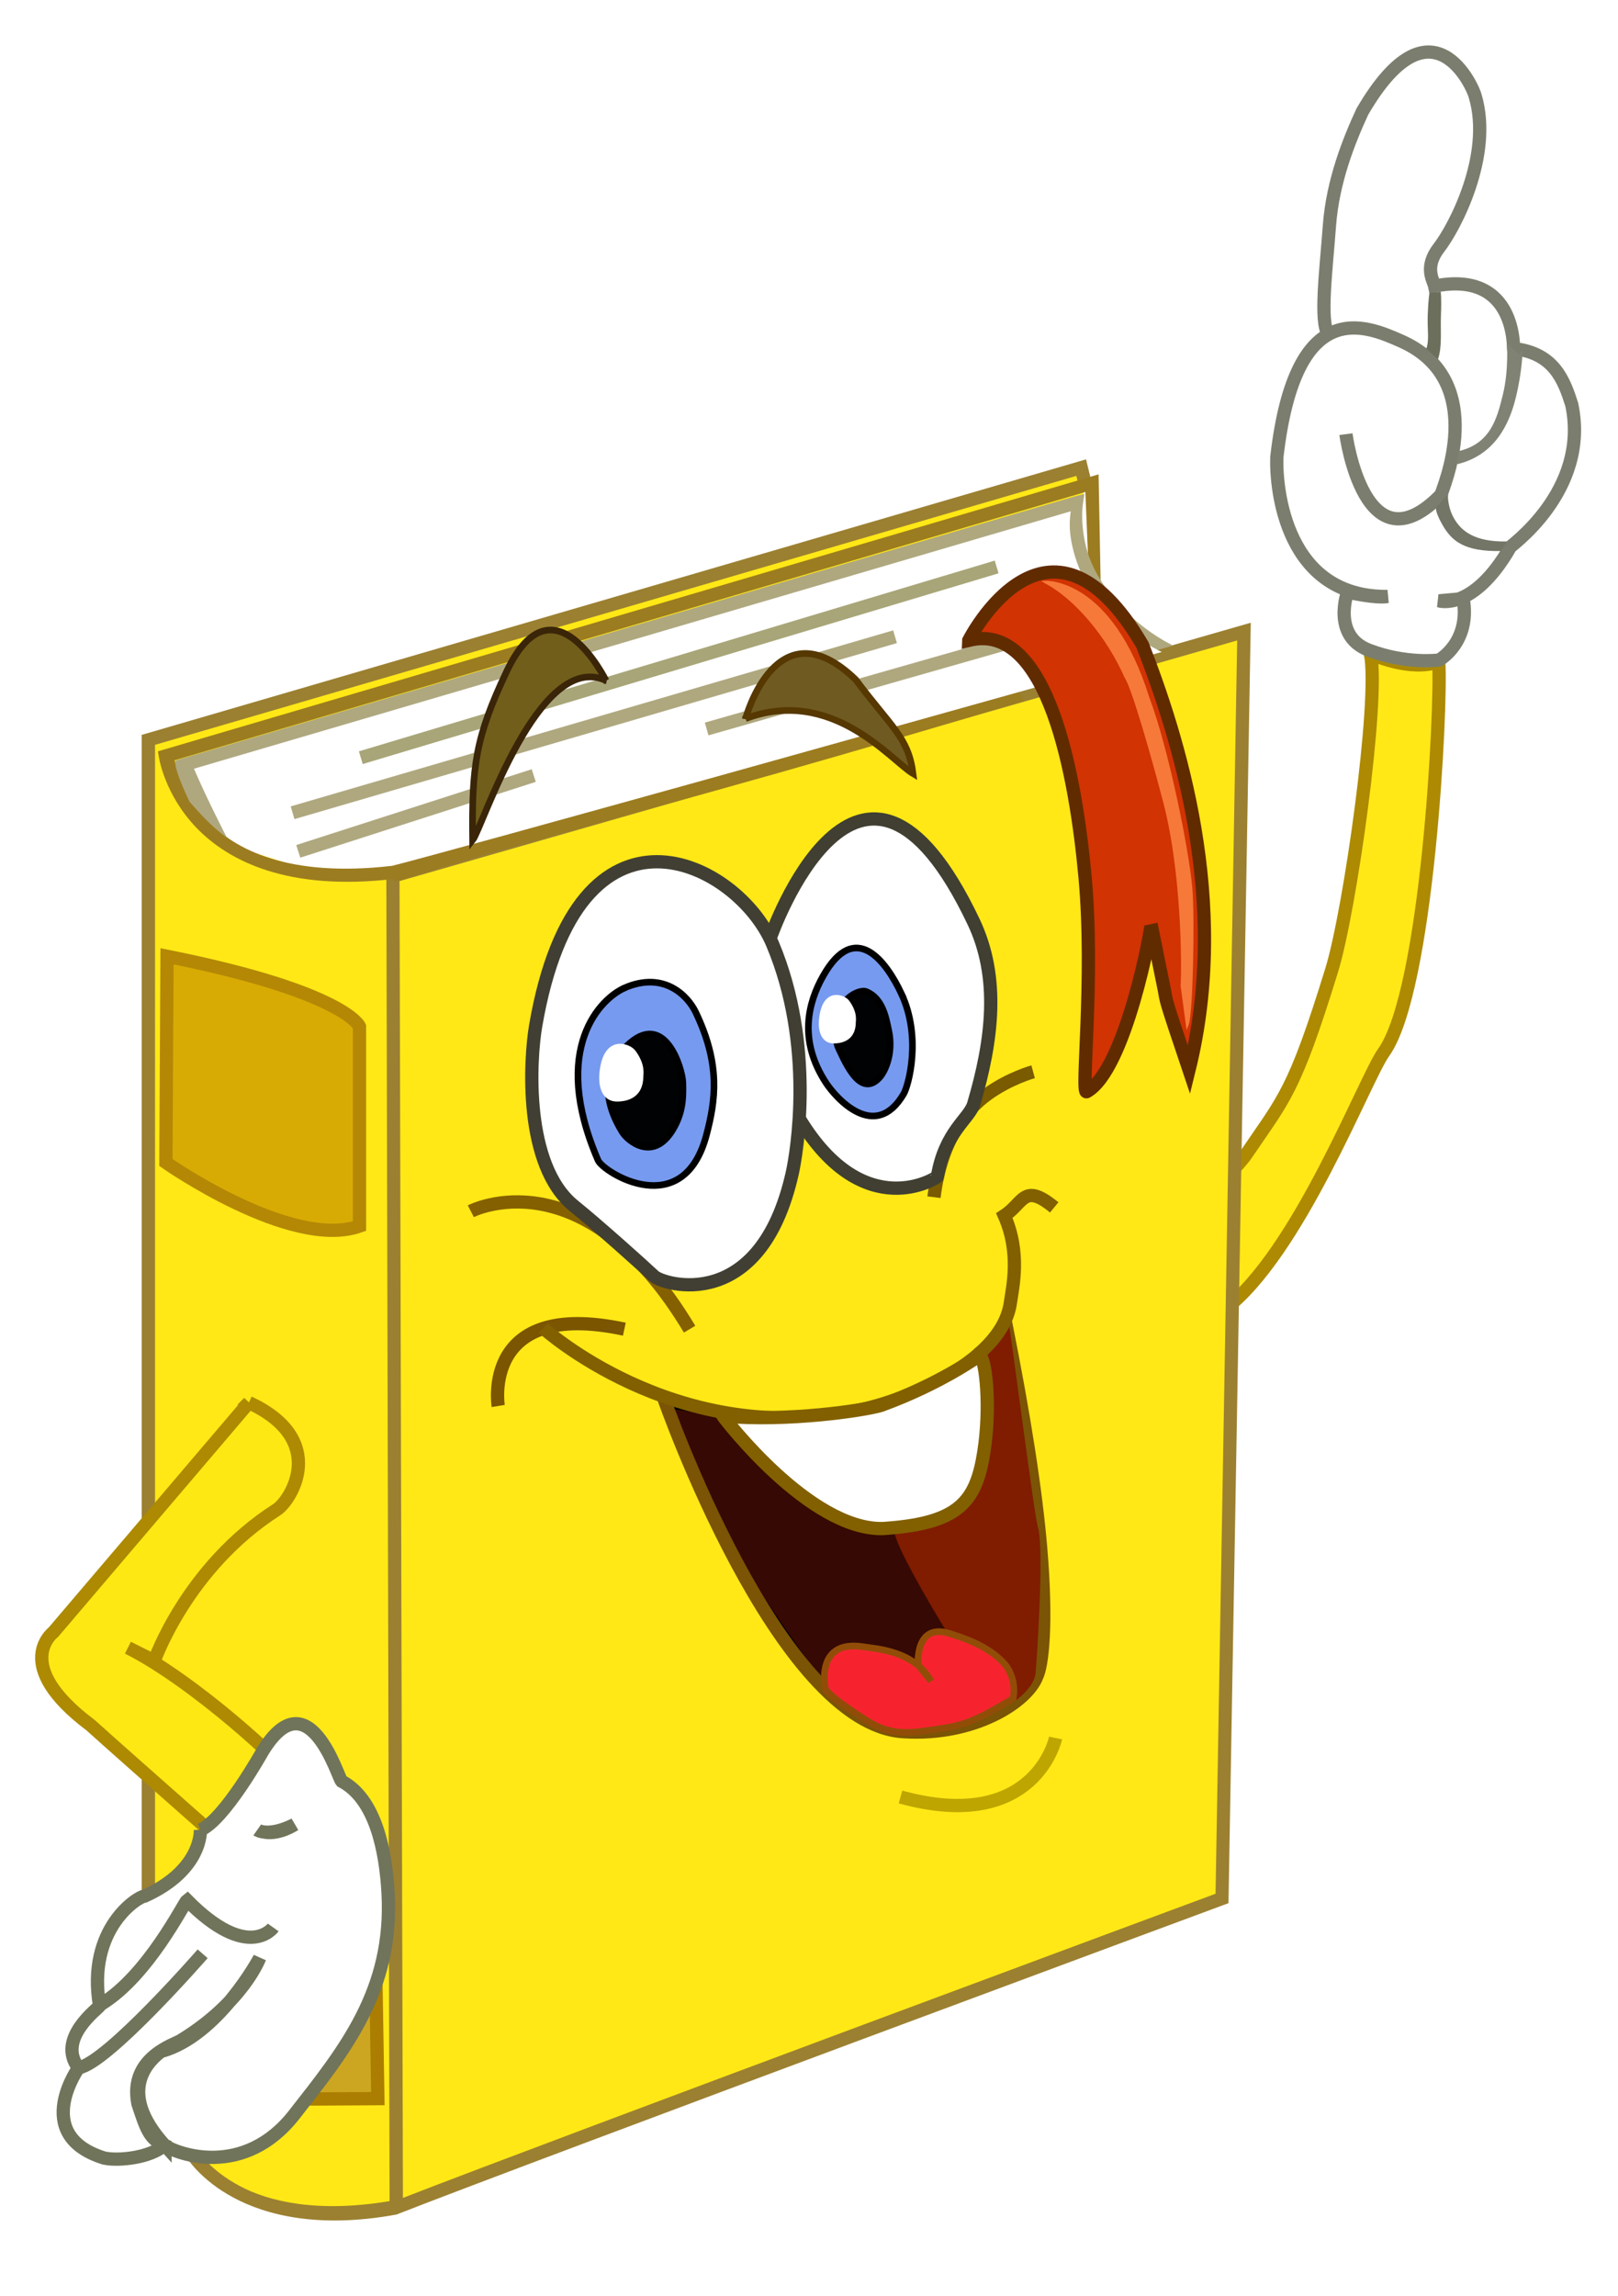<?xml version="1.0" encoding="UTF-8" standalone="no"?>
<!-- Created with Inkscape (http://www.inkscape.org/) -->

<svg
   width="148mm"
   height="210mm"
   viewBox="0 0 148 210"
   version="1.1"
   id="svg30182"
   inkscape:version="1.2.2 (732a01da63, 2022-12-09)"
   sodipodi:docname="grāmata_A5.svg"
   inkscape:export-filename="grāmata_A5.png"
   inkscape:export-xdpi="96"
   inkscape:export-ydpi="96"
   xmlns:inkscape="http://www.inkscape.org/namespaces/inkscape"
   xmlns:sodipodi="http://sodipodi.sourceforge.net/DTD/sodipodi-0.dtd"
   xmlns="http://www.w3.org/2000/svg"
   xmlns:svg="http://www.w3.org/2000/svg">
  <sodipodi:namedview
     id="namedview30184"
     pagecolor="#ffffff"
     bordercolor="#000000"
     borderopacity="0.25"
     inkscape:showpageshadow="2"
     inkscape:pageopacity="0.0"
     inkscape:pagecheckerboard="0"
     inkscape:deskcolor="#d1d1d1"
     inkscape:document-units="mm"
     showgrid="false"
     inkscape:zoom="0.74564394"
     inkscape:cx="396.97231"
     inkscape:cy="454.64059"
     inkscape:window-width="1920"
     inkscape:window-height="1017"
     inkscape:window-x="-8"
     inkscape:window-y="-8"
     inkscape:window-maximized="1"
     inkscape:current-layer="layer1" />
  <defs
     id="defs30179">
    <filter
       inkscape:collect="always"
       style="color-interpolation-filters:sRGB"
       id="filter13113"
       x="-0.156"
       y="-0.044"
       width="1.29"
       height="1.097">
      <feGaussianBlur
         inkscape:collect="always"
         stdDeviation="0.115"
         id="feGaussianBlur13115" />
    </filter>
  </defs>
  <g
     inkscape:label="Slānis 1"
     inkscape:groupmode="layer"
     id="layer1">
    <g
       id="g13207"
       inkscape:export-filename="grāmata_16.06.png"
       inkscape:export-xdpi="96"
       inkscape:export-ydpi="96"
       transform="matrix(6.066,0,0,6.066,-641.833,-384.853)">
      <path
         style="fill:#ffe816;fill-opacity:1;stroke:#ad8a02;stroke-width:0.2;stroke-linecap:butt;stroke-linejoin:miter;stroke-dasharray:none;stroke-opacity:1"
         d="m 126.474,73.301 c 0,0 0.608,0.281 1.029,0.117 0.047,0.678 -0.169,4.968 -0.83,5.893 -0.287,0.401 -1.286,3.04 -2.409,3.882 -0.258,-0.096 -0.062,-2.322 -0.035,-2.268 l -0.047,0.374 c 0,0 0.301,-0.278 0.421,-0.456 0.567,-0.838 0.717,-0.925 1.286,-2.771 0.275,-0.89 0.725,-4.069 0.585,-4.771 z"
         id="path142993"
         sodipodi:nodetypes="ccscccsssc" />
      <path
         style="fill:#ada67a;fill-opacity:1;stroke:#afa87f;stroke-width:0.1;stroke-linecap:butt;stroke-linejoin:miter;stroke-dasharray:none;stroke-opacity:1"
         d="m 110.934,74.961 9.775,-2.83"
         id="path142995" />
      <path
         style="fill:#7098f0;fill-opacity:1;stroke:#000000;stroke-width:0.1;stroke-linecap:butt;stroke-linejoin:miter;stroke-dasharray:none;stroke-opacity:1"
         d="m 116.535,79.147 c -0.121,-0.245 -0.961,-1.576 -1.684,-0.018 -0.147,0.317 -0.438,0.911 0.146,2.017 0.198,0.376 1.018,0.766 1.409,0.082 0.316,-0.553 0.398,-0.859 0.129,-2.081 0,-2e-5 0,-5e-5 0,-5e-5 z"
         id="path142997"
         sodipodi:nodetypes="csssscc" />
      <g
         id="g143003"
         transform="translate(39.337,-79.714)">
        <path
           style="color:#000000;fill:#ffe816;stroke-width:0.2;-inkscape-stroke:none"
           d="m 82.845,150.501 -0.07,-0.292 -14.067,4.104 v 17.411 l 0.667,3.917 c 0,0 0.748,1.228 3.052,0.807 2.152,-0.842 12.471,-4.667 12.471,-4.667 l 0.331,-19.1 -12.832,3.688 0.05,20.075"
           id="path142999" />
        <path
           style="color:#000000;fill:#9b8031;-inkscape-stroke:none"
           d="m 82.848,150.084 -14.24,4.154 v 17.494 l 0.672,3.945 0.01,0.016 c 0,0 0.206,0.333 0.701,0.598 0.495,0.265 1.285,0.47 2.455,0.256 l 0.01,-0.002 0.008,-0.004 C 74.609,175.701 84.934,171.875 84.934,171.875 l 0.062,-0.023 0.336,-19.305 -13.035,3.746 0.049,20.051 c -1.082,0.181 -1.819,0.009 -2.262,-0.229 -0.451,-0.241 -0.614,-0.514 -0.617,-0.52 l -0.658,-3.881 v -17.326 l 13.893,-4.055 0.047,0.191 0.195,-0.047 z m 2.279,2.73 -0.326,18.896 c -0.101,0.037 -9.937,3.684 -12.254,4.586 l -0.051,-19.854 z"
           id="path143001" />
      </g>
      <path
         style="fill:none;stroke:#7a5b00;stroke-width:0.2;stroke-linecap:butt;stroke-linejoin:miter;stroke-dasharray:none;stroke-opacity:1"
         d="m 121.387,79.603 c 0,0 -0.362,0.099 -0.696,0.343 -0.167,0.122 -0.34,0.297 -0.485,0.548 -0.145,0.25 -0.261,0.576 -0.314,1"
         id="path143005"
         sodipodi:nodetypes="cssc" />
      <path
         style="fill:none;stroke:#856000;stroke-width:0.2;stroke-linecap:butt;stroke-linejoin:miter;stroke-dasharray:none;stroke-opacity:1"
         d="m 112.908,81.706 c 0,0 1.702,-0.884 3.299,1.778"
         id="path143007"
         sodipodi:nodetypes="cc" />
      <path
         style="fill:none;stroke:#7b5500;stroke-width:0.2;stroke-linecap:butt;stroke-linejoin:miter;stroke-dasharray:none;stroke-opacity:1"
         d="m 113.321,84.642 c 0,0 -0.265,-1.621 1.902,-1.158"
         id="path143009" />
      <path
         style="fill:#360904;fill-opacity:1;stroke:#000000;stroke-width:0.1;stroke-linecap:butt;stroke-linejoin:miter;stroke-dasharray:none;stroke-opacity:1"
         d="m 119.266,86.432 c 0,0 0.678,0.678 0.835,1.554 0.025,0.587 -1.521,1.311 -1.794,0.996 -0.273,-0.314 -1.224,-1.703 -1.356,-1.96 -0.132,-0.256 -1.083,-2.323 -1.05,-2.373 0.033,-0.05 0.728,0.124 0.728,0.124 0,0 2.522,1.484 2.638,1.658 z"
         id="path143011"
         sodipodi:nodetypes="ccssscc" />
      <path
         style="fill:none;stroke:#7b5405;stroke-width:0.2;stroke-linecap:butt;stroke-linejoin:miter;stroke-dasharray:none;stroke-opacity:1"
         d="m 115.818,84.526 c 0,0 1.72,4.928 3.621,5.027 1.058,0.066 1.852,-0.446 2.001,-0.827 0.086,-0.171 0.158,-0.801 0.06,-1.948 -0.072,-0.846 -0.244,-1.973 -0.531,-3.406"
         id="path143013"
         sodipodi:nodetypes="cccsc" />
      <path
         style="fill:#801c00;fill-opacity:1;stroke:#000000;stroke-width:0;stroke-linecap:butt;stroke-linejoin:miter;stroke-dasharray:none;stroke-opacity:1"
         d="m 120.522,83.918 c 0,0 0.772,2.514 -1.216,2.537 -0.198,0.082 1.211,2.315 1.251,2.315 0,0 0.339,0.479 0.561,0.316 0.222,-0.164 0.292,-0.316 0.304,-0.398 0.012,-0.082 0.138,-1.907 0.037,-2.217 -0.054,-0.164 -0.423,-3.063 -0.446,-3.109 -0.023,-0.047 -0.491,0.555 -0.491,0.555 z"
         id="path143015"
         sodipodi:nodetypes="cccsssscc" />
      <path
         style="fill:none;stroke:#bfa500;stroke-width:0.2;stroke-linecap:butt;stroke-linejoin:miter;stroke-dasharray:none;stroke-opacity:1"
         d="m 121.726,89.648 c 0,0 -0.304,1.45 -2.339,0.889"
         id="path143017" />
      <path
         style="fill:#f6232f;fill-opacity:1;stroke:#914d07;stroke-width:0.1;stroke-linecap:butt;stroke-linejoin:miter;stroke-dasharray:none;stroke-opacity:1"
         d="m 118.253,88.902 c 0,0 -0.159,-0.752 0.582,-0.628 0.169,0.028 0.76,0.053 1.011,0.517 -0.023,-0.035 -0.193,-0.243 -0.193,-0.243 0,0 -0.057,-0.663 0.5,-0.468 0.119,0.042 0.556,0.16 0.813,0.462 0.059,0.07 0.168,0.264 0.119,0.51 -0.526,0.316 -0.721,0.403 -1.121,0.458 -0.363,0.05 -0.684,0.135 -1.09,-0.128 -0.267,-0.173 -0.556,-0.366 -0.62,-0.48 z"
         id="path143019"
         sodipodi:nodetypes="csccsscsscc" />
      <path
         style="fill:#d8ab04;fill-opacity:1;stroke:#b48805;stroke-width:0.2;stroke-linecap:butt;stroke-linejoin:miter;stroke-dasharray:none;stroke-opacity:1"
         d="m 108.327,77.862 -0.017,3.109 c 0,0 1.885,1.323 2.919,0.959 v -3.01 c 0,0 -0.214,-0.52 -2.897,-1.057 z"
         id="path143021"
         sodipodi:nodetypes="ccccsc" />
      <path
         style="fill:#fde814;fill-opacity:1;stroke:#ad8a02;stroke-width:0.2;stroke-linecap:butt;stroke-linejoin:miter;stroke-dasharray:none;stroke-opacity:1"
         d="m 109.561,84.591 -2.947,3.461 c 0,0 -0.655,0.491 0.561,1.403 0.491,0.444 2.643,2.339 2.643,2.339 0,0 0.663,0.596 0.351,-1.567 -0.021,-0.148 -1.45,-1.45 -2.432,-1.941 l 0.398,0.199 c 0,0 0.489,-1.412 1.847,-2.28 0.211,-0.135 0.795,-1.052 -0.421,-1.614 z"
         id="path143023"
         sodipodi:nodetypes="ccccsccsc" />
      <path
         style="fill:#cca621;fill-opacity:1;stroke:#ab7d00;stroke-width:0.2;stroke-linecap:butt;stroke-linejoin:miter;stroke-dasharray:none;stroke-opacity:1"
         d="m 111.477,93.325 0.029,1.76 -1.123,0.006"
         id="path143025"
         sodipodi:nodetypes="ccc" />
      <path
         style="fill:#ffffff;stroke:#7b7e6e;stroke-width:0.2;stroke-linecap:butt;stroke-linejoin:miter;stroke-dasharray:none;stroke-opacity:1"
         d="m 126.104,69.99 c 0,0 0.278,2.102 1.436,0.911 0,-0.05 0.76,-1.716 -0.609,-2.317 -0.515,-0.226 -1.587,-0.711 -1.869,1.753 -0.017,0.48 0.132,2.117 1.67,2.1 -0.182,0.033 -0.604,-0.066 -0.604,-0.066 0,0 -0.24,0.661 0.322,0.876 0.562,0.215 1.058,0.149 1.058,0.149 0,0 0.48,-0.265 0.364,-0.926 l -0.364,0.033 c 0,0 0.513,0.165 1.075,-0.81 -0.05,0.017 1.207,-0.827 0.926,-2.15 -0.116,-0.364 -0.265,-0.777 -0.876,-0.843 -0.008,0.041 0.066,-1.191 -1.191,-0.943 -0.017,-0.083 -0.165,-0.281 0.066,-0.579 0.232,-0.298 0.81,-1.389 0.546,-2.282 -0.017,-0.099 -0.645,-1.587 -1.703,0.232 -0.198,0.43 -0.446,1.042 -0.496,1.72 -0.05,0.678 -0.149,1.439 -0.017,1.637"
         id="path143027"
         sodipodi:nodetypes="ccscccscccccccsccsc" />
      <path
         style="fill:#ffffff;stroke:#403f32;stroke-width:0.2;stroke-linecap:butt;stroke-linejoin:miter;stroke-dasharray:none;stroke-opacity:1"
         d="m 117.43,77.568 c 0,0 1.341,-3.841 3.059,-0.227 0.402,0.846 0.284,1.792 0.001,2.75 -0.066,0.223 -0.433,0.413 -0.546,1.091 -0.003,0.016 -1.103,0.739 -2.079,-0.865"
         id="path143029"
         sodipodi:nodetypes="csssc" />
      <path
         style="fill:#ffffff;stroke:#413f33;stroke-width:0.2;stroke-linecap:butt;stroke-linejoin:miter;stroke-dasharray:none;stroke-opacity:1"
         d="m 117.457,77.675 c -0.519,-1.234 -2.934,-2.482 -3.572,1.24 -0.084,0.489 -0.187,2.095 0.579,2.712 0.347,0.279 1.035,0.896 1.207,1.058 0.137,0.129 1.604,0.583 2.084,-1.554 0.066,-0.294 0.347,-1.925 -0.298,-3.456 z"
         id="path143031"
         sodipodi:nodetypes="ssssss" />
      <path
         style="fill:#769aef;fill-opacity:1;stroke:#000000;stroke-width:0.1;stroke-linecap:butt;stroke-linejoin:miter;stroke-dasharray:none;stroke-opacity:1"
         d="m 119.398,78.42 c -0.216,-0.457 -0.686,-1.133 -1.178,-0.26 -0.224,0.396 -0.378,0.968 0.045,1.612 0.147,0.224 0.739,0.899 1.17,0.165 0.071,-0.121 0.277,-0.852 -0.037,-1.517 z"
         id="path143033"
         sodipodi:nodetypes="sssss" />
      <path
         style="fill:#769aef;fill-opacity:1;stroke:#000000;stroke-width:0.1;stroke-linecap:butt;stroke-linejoin:miter;stroke-dasharray:none;stroke-opacity:1"
         d="m 115.223,78.341 c -0.346,0.152 -1.13,0.899 -0.397,2.596 0.079,0.183 1.29,0.942 1.637,-0.389 0.133,-0.51 0.217,-1.049 -0.165,-1.844 -0.113,-0.236 -0.471,-0.628 -1.075,-0.364 z"
         id="path143035"
         sodipodi:nodetypes="sssss" />
      <path
         style="fill:#000203;fill-opacity:1;stroke:#000000;stroke-width:0.1;stroke-linecap:butt;stroke-linejoin:miter;stroke-dasharray:none;stroke-opacity:1"
         d="m 118.456,79.255 c 0.107,0.227 0.332,0.748 0.616,0.434 0.075,-0.083 0.215,-0.354 0.136,-0.715 -0.042,-0.193 -0.091,-0.477 -0.335,-0.579 -0.092,-0.039 -0.331,0.079 -0.368,0.248 -0.037,0.17 -0.136,0.427 -0.05,0.612 z"
         id="path143037"
         sodipodi:nodetypes="ssssss" />
      <path
         style="fill:#000203;fill-opacity:1;stroke:#000000;stroke-width:0.1;stroke-linecap:butt;stroke-linejoin:miter;stroke-dasharray:none;stroke-opacity:1"
         d="m 116.105,79.766 c -0.006,-0.211 -0.277,-1.113 -0.848,-0.55 -0.116,0.114 -0.527,0.552 -0.064,1.298 0.083,0.134 0.487,0.477 0.789,-0.088 0.138,-0.258 0.126,-0.488 0.123,-0.661 z"
         id="path143039"
         sodipodi:nodetypes="cssssc" />
      <path
         style="fill:#ffffff;stroke:none;stroke-width:0.1;stroke-linecap:butt;stroke-linejoin:miter;stroke-dasharray:none;stroke-opacity:1"
         d="m 115.386,79.281 c -0.083,-0.11 -0.479,-0.253 -0.538,0.333 -0.026,0.262 0.07,0.448 0.281,0.438 0.065,-0.003 0.375,-0.011 0.38,-0.374 5.8e-4,-0.039 0.035,-0.187 -0.123,-0.398 z"
         id="path143041"
         sodipodi:nodetypes="sssss" />
      <g
         id="g143053"
         transform="translate(56.304,-89.405)"
         style="stroke:#70745a;stroke-width:0.2;stroke-dasharray:none;stroke-opacity:1">
        <path
           style="fill:#ffffff;stroke:#70745a;stroke-width:0.2;stroke-linecap:butt;stroke-linejoin:miter;stroke-dasharray:none;stroke-opacity:1"
           d="m 52.526,180.439 c 0,0 0.038,0.599 -0.839,0.997 -0.094,0 -0.88,0.485 -0.681,1.655 -0.012,0.035 -0.657,0.491 -0.318,0.936 0.033,-0.046 -0.746,1.008 0.388,1.359 0.222,0.047 0.696,-0.006 0.906,-0.193 0.187,0.129 1.199,0.509 1.959,-0.462 0.76,-0.971 1.497,-1.871 1.415,-3.344 -0.035,-0.631 -0.187,-1.415 -0.702,-1.684 -0.058,-0.07 -0.503,-1.579 -1.193,-0.444 0,0 -0.573,1.029 -0.935,1.181 z"
           id="path143043"
           sodipodi:nodetypes="ccccccssccc" />
        <path
           style="fill:#ffffff;stroke:#70745a;stroke-width:0.2;stroke-linecap:butt;stroke-linejoin:miter;stroke-dasharray:none;stroke-opacity:1"
           d="m 51.993,185.198 c -0.234,-0.093 -0.281,-0.246 -0.409,-0.631 -0.14,-0.713 0.585,-0.9 0.655,-0.959 0.935,-0.573 1.181,-1.239 1.181,-1.239 0,0 -0.626,1.177 -1.491,1.411 -0.117,0.093 -0.725,0.558 0.064,1.419 z"
           id="path143045"
           sodipodi:nodetypes="cccccc" />
        <path
           style="fill:none;stroke:#70745a;stroke-width:0.2;stroke-linecap:butt;stroke-linejoin:miter;stroke-dasharray:none;stroke-opacity:1"
           d="m 52.56,182.306 c 0,0 -1.438,1.649 -1.871,1.719"
           id="path143047" />
        <path
           style="fill:none;stroke:#70745a;stroke-width:0.2;stroke-linecap:butt;stroke-linejoin:miter;stroke-dasharray:none;stroke-opacity:1"
           d="m 53.624,181.909 c 0,0 -0.374,0.526 -1.298,-0.409 -0.047,0.035 -0.585,1.134 -1.298,1.567"
           id="path143049" />
        <path
           style="fill:none;stroke:#70745a;stroke-width:0.2;stroke-linecap:butt;stroke-linejoin:miter;stroke-dasharray:none;stroke-opacity:1"
           d="m 53.383,180.439 c 0,0 0.166,0.117 0.563,-0.082 0,0 -0.224,0.151 -0.446,0.116"
           id="path143051"
           sodipodi:nodetypes="ccc" />
      </g>
      <path
         style="color:#000000;fill:#737567;-inkscape-stroke:none"
         d="m 127.467,71.087 c 0,0 -0.041,0.037 0.094,0.273 0.135,0.236 0.322,0.403 0.877,0.392 l 0.096,-0.144 c -0.503,0.01 -0.697,-0.168 -0.8,-0.348 -0.103,-0.18 -0.092,-0.361 -0.092,-0.361 z"
         id="path143055"
         sodipodi:nodetypes="csccscc" />
      <path
         style="color:#000000;fill:#808274;-inkscape-stroke:none"
         d="m 128.72,68.786 -0.189,-0.167 c 0,0 0.031,0.4 -0.06,0.773 -0.091,0.373 -0.19,0.74 -0.667,0.854 l -0.026,0.198 c 0.564,-0.134 0.786,-0.592 0.887,-1.003 0.101,-0.411 0.103,-0.716 0.103,-0.716 z"
         id="path143057"
         sodipodi:nodetypes="ccsccscc" />
      <path
         style="color:#000000;fill:#6c6f5c;-inkscape-stroke:none"
         d="m 127.534,67.844 -0.17,0.019 c 0,0 -0.017,0.075 -0.026,0.316 -0.01,0.24 0.027,0.384 -0.022,0.524 l 0.175,0.16 c 0.067,-0.191 0.036,-0.428 0.046,-0.676 0.01,-0.247 -0.003,-0.336 -0.003,-0.336 z"
         id="path143059"
         sodipodi:nodetypes="ccsccccc" />
      <path
         style="fill:none;stroke:#826000;stroke-width:0.2;stroke-linecap:butt;stroke-linejoin:miter;stroke-dasharray:none;stroke-opacity:1"
         d="m 113.999,83.467 c 0,0 1.968,1.786 4.647,1.257 0.661,-0.099 2.266,-0.703 2.398,-1.637 0.035,-0.246 0.157,-0.752 -0.091,-1.315 0.294,-0.191 0.289,-0.504 0.752,-0.124"
         id="path143061"
         sodipodi:nodetypes="ccscc" />
      <path
         style="fill:#ffffff;stroke:#826000;stroke-width:0.2;stroke-linecap:butt;stroke-linejoin:miter;stroke-dasharray:none;stroke-opacity:1"
         d="m 116.728,84.818 c 0,0 1.286,1.695 2.391,1.672 1.082,-0.07 1.374,-0.362 1.503,-1.029 0.129,-0.667 0.064,-1.403 -0.014,-1.547 -0.064,-0.117 -0.026,-0.036 -0.026,-0.036 0,0 -0.586,0.428 -1.492,0.756 -0.257,0.076 -1.401,0.247 -2.378,0.16 z"
         id="path143063"
         sodipodi:nodetypes="ccsscccc" />
      <path
         style="fill:#ffffff;stroke:none;stroke-width:0.1;stroke-linecap:butt;stroke-linejoin:miter;stroke-dasharray:none;stroke-opacity:1"
         d="m 118.61,78.528 c -0.069,-0.092 -0.402,-0.212 -0.451,0.28 -0.022,0.22 0.059,0.376 0.235,0.368 0.054,-0.003 0.314,-0.009 0.319,-0.314 4.9e-4,-0.033 0.029,-0.157 -0.103,-0.334 z"
         id="path143065"
         sodipodi:nodetypes="sssss" />
      <path
         style="fill:#ffffff;stroke:none;stroke-width:0.265px;stroke-linecap:butt;stroke-linejoin:miter;stroke-opacity:1"
         d="m 121.956,71.057 -13.345,3.903 c 0,0 0.182,0.926 0.777,1.273 0.744,0.182 1.009,0.446 2.299,0.314 1.257,-0.364 11.642,-3.274 11.642,-3.274 0,0 -1.091,-0.397 -1.373,-2.216 z"
         id="path143067" />
      <path
         style="color:#000000;fill:#9c7c20;-inkscape-stroke:none"
         d="m 122.374,70.596 -14.184,4.176 0.014,0.086 c 0,0 0.081,0.562 0.568,1.068 0.488,0.506 1.383,0.955 2.967,0.771 h 0.006 l 0.023,0.039 c 0.143,-0.032 0.771,-0.249 1.684,-0.5 0.912,-0.251 2.081,-0.576 3.232,-0.896 2.304,-0.64 4.566,-1.33 4.566,-1.33 l -0.078,-0.127 c 0,0 -2.24,0.625 -4.543,1.266 -1.152,0.32 -2.319,0.644 -3.23,0.895 -0.906,0.249 -1.56,0.427 -1.682,0.455 -0.002,1.9e-4 -0.002,-1.9e-4 -0.004,0 -1.535,0.177 -2.371,-0.233 -2.797,-0.711 -0.383,-0.431 -0.457,-0.817 -0.475,-0.881 l 13.734,-4.045 0.052,1.259 0.182,0.301 z"
         id="path143069"
         sodipodi:nodetypes="cccscccssccssccsccccc" />
      <path
         style="color:#000000;fill:#afa87f;stroke-width:0.2;stroke-dasharray:none"
         d="m 122.161,70.891 -0.146,0.037 c 0,0 -0.032,0.008 -13.494,3.961 l -0.07,0.025 0.008,0.098 c 0.059,0.221 0.209,0.522 0.209,0.522 0.158,0.177 0.329,0.375 0.558,0.532 0,0 -0.283,-0.544 -0.493,-1.032 12.895,-3.786 13.22,-3.881 13.221,-3.881 -0.011,0.099 -0.049,0.302 0.065,0.68 0.138,0.458 0.476,1.018 1.248,1.41 l 0.229,-0.066 c -0.725,-0.368 -1.161,-0.985 -1.286,-1.401 -0.125,-0.416 -0.072,-0.734 -0.072,-0.734 z"
         id="path143071"
         sodipodi:nodetypes="cccccccccsccscc" />
      <path
         style="fill:none;stroke:#afa87f;stroke-width:0.2;stroke-linecap:butt;stroke-linejoin:miter;stroke-dasharray:none;stroke-opacity:1"
         d="m 110.306,76.28 3.551,-1.143"
         id="path143073"
         sodipodi:nodetypes="cc" />
      <path
         style="fill:none;stroke:#afa87f;stroke-width:0.2;stroke-linecap:butt;stroke-linejoin:miter;stroke-dasharray:none;stroke-opacity:1"
         d="m 116.464,74.435 5.203,-1.485"
         id="path143075" />
      <path
         style="fill:none;stroke:#afa87f;stroke-width:0.2;stroke-linecap:butt;stroke-linejoin:miter;stroke-dasharray:none;stroke-opacity:1"
         d="m 110.22,75.698 9.085,-2.654"
         id="path143077" />
      <path
         style="fill:#a8a578;fill-opacity:1;stroke:#a8a578;stroke-width:0.2;stroke-linecap:butt;stroke-linejoin:miter;stroke-dasharray:none;stroke-opacity:1"
         d="m 111.249,74.868 9.588,-2.876"
         id="path143079" />
      <path
         style="fill:#d13303;fill-opacity:1;stroke:#612b00;stroke-width:0.2;stroke-linecap:butt;stroke-linejoin:miter;stroke-dasharray:none;stroke-opacity:1"
         d="m 120.417,73.098 c 0,0 1.193,-2.362 2.619,0.07 0.538,1.38 1.333,3.859 0.702,6.408 -0.394,-1.169 -0.333,-1.011 -0.374,-1.216 l -0.199,-0.982 c 0.012,0.053 -0.382,2.2 -0.971,2.526 -0.093,0.047 0.117,-1.684 -0.023,-3.227 -0.14,-1.543 -0.561,-3.882 -1.754,-3.578 z"
         id="path143081"
         sodipodi:nodetypes="cccsccscc" />
      <path
         style="fill:#6f5a21;fill-opacity:1;stroke:#563800;stroke-width:0.1;stroke-linecap:butt;stroke-linejoin:miter;stroke-dasharray:none;stroke-opacity:1"
         d="m 117.05,74.28 c 0,0 0.467,-1.741 1.661,-0.59 0.535,0.716 0.796,0.871 0.865,1.418 -0.33,-0.197 -1.222,-1.32 -2.526,-0.829 z"
         id="path143083" />
      <path
         style="fill:#715e1a;fill-opacity:1;stroke:#3a2508;stroke-width:0.1;stroke-linecap:butt;stroke-linejoin:miter;stroke-dasharray:none;stroke-opacity:1"
         d="m 114.946,73.705 c 0,0 -0.799,-1.625 -1.502,-0.129 -0.465,0.989 -0.522,1.404 -0.509,2.536 0.14,-0.172 0.993,-2.88 2.012,-2.407 z"
         id="path143085"
         sodipodi:nodetypes="cscc" />
      <path
         style="fill:#f67939;fill-opacity:1;stroke:#f67939;stroke-width:0.04;stroke-linecap:butt;stroke-linejoin:miter;stroke-dasharray:none;stroke-opacity:1;filter:url(#filter13113)"
         d="m 121.576,72.221 c 0,0 0.984,-0.049 1.545,1.747 0.291,0.77 0.595,2.284 0.646,2.857 0.04,0.448 0.011,1.918 -0.056,2.075 l -0.08,-0.593 c 0.019,-0.274 0.019,-1.769 -0.285,-2.856 -0.153,-0.584 -0.453,-1.642 -0.56,-1.796 -0.279,-0.634 -0.762,-1.192 -1.198,-1.427 z"
         id="path143087"
         sodipodi:nodetypes="ccscccccc" />
    </g>
  </g>
</svg>
